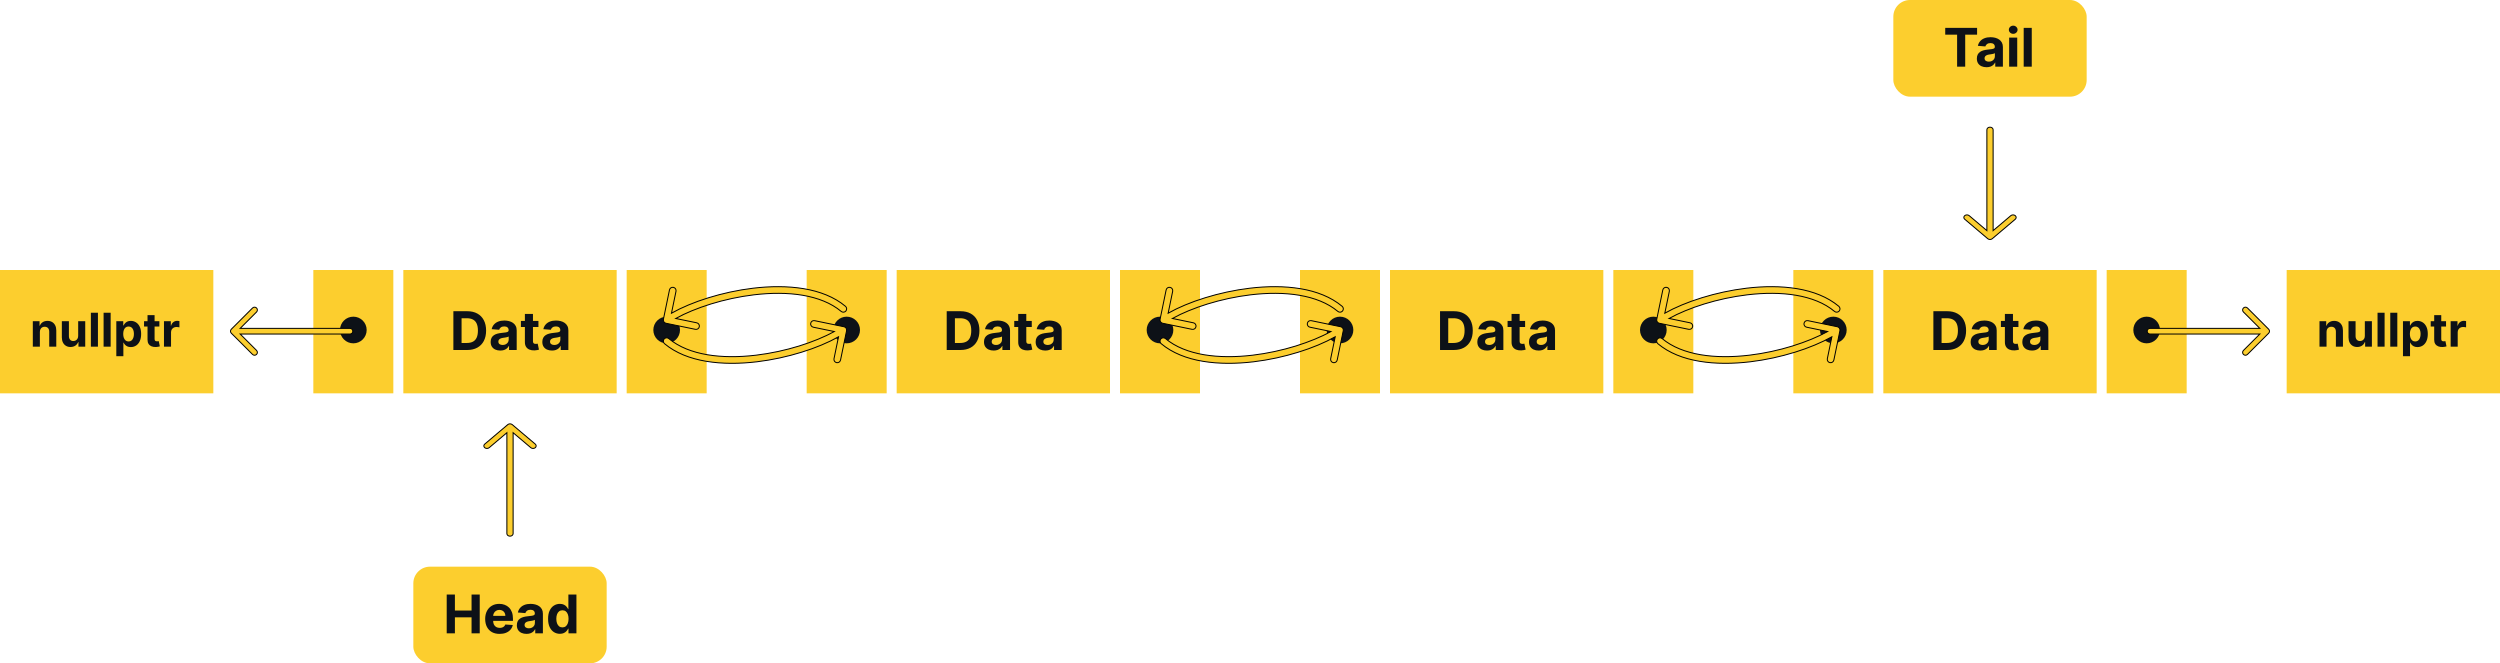 <svg width="750" height="199" viewBox="0 0 750 199" fill="none" xmlns="http://www.w3.org/2000/svg">
<rect x="121" y="81" width="64" height="37" fill="#FCCE2E"/>
<rect x="188" y="81" width="24" height="37" fill="#FCCE2E"/>
<rect x="94" y="81" width="24" height="37" fill="#FCCE2E"/>
<path d="M140.136 105H136.011V93.364H140.17C141.341 93.364 142.348 93.597 143.193 94.062C144.038 94.525 144.688 95.189 145.142 96.057C145.6 96.924 145.83 97.962 145.83 99.171C145.83 100.383 145.6 101.424 145.142 102.295C144.688 103.167 144.034 103.835 143.182 104.301C142.333 104.767 141.318 105 140.136 105ZM138.472 102.892H140.034C140.761 102.892 141.373 102.763 141.869 102.506C142.369 102.244 142.744 101.841 142.994 101.295C143.248 100.746 143.375 100.038 143.375 99.171C143.375 98.311 143.248 97.608 142.994 97.062C142.744 96.517 142.371 96.115 141.875 95.858C141.379 95.6 140.767 95.472 140.04 95.472H138.472V102.892ZM150.095 105.165C149.538 105.165 149.042 105.068 148.607 104.875C148.171 104.678 147.826 104.388 147.572 104.006C147.322 103.619 147.197 103.138 147.197 102.562C147.197 102.078 147.286 101.67 147.464 101.341C147.643 101.011 147.885 100.746 148.192 100.545C148.499 100.345 148.847 100.193 149.237 100.091C149.631 99.989 150.044 99.917 150.476 99.875C150.983 99.822 151.393 99.773 151.703 99.727C152.014 99.678 152.239 99.606 152.379 99.511C152.519 99.417 152.589 99.276 152.589 99.091V99.057C152.589 98.697 152.476 98.419 152.249 98.222C152.025 98.025 151.707 97.926 151.294 97.926C150.858 97.926 150.512 98.023 150.254 98.216C149.997 98.405 149.826 98.644 149.743 98.932L147.504 98.75C147.618 98.22 147.841 97.761 148.175 97.375C148.508 96.985 148.938 96.686 149.464 96.477C149.995 96.265 150.608 96.159 151.305 96.159C151.79 96.159 152.254 96.216 152.697 96.329C153.144 96.443 153.54 96.619 153.885 96.858C154.233 97.097 154.508 97.403 154.709 97.778C154.91 98.15 155.01 98.595 155.01 99.114V105H152.714V103.79H152.646C152.506 104.062 152.319 104.303 152.084 104.511C151.849 104.716 151.567 104.877 151.237 104.994C150.908 105.108 150.527 105.165 150.095 105.165ZM150.788 103.494C151.144 103.494 151.459 103.424 151.732 103.284C152.004 103.14 152.218 102.947 152.374 102.705C152.529 102.462 152.607 102.187 152.607 101.881V100.955C152.531 101.004 152.427 101.049 152.294 101.091C152.165 101.129 152.019 101.165 151.857 101.199C151.694 101.229 151.531 101.258 151.368 101.284C151.205 101.307 151.057 101.328 150.925 101.347C150.641 101.388 150.393 101.455 150.18 101.545C149.968 101.636 149.804 101.759 149.686 101.915C149.569 102.066 149.51 102.256 149.51 102.483C149.51 102.812 149.629 103.064 149.868 103.239C150.11 103.409 150.417 103.494 150.788 103.494ZM161.53 96.273V98.091H156.274V96.273H161.53ZM157.467 94.182H159.888V102.318C159.888 102.542 159.922 102.716 159.99 102.841C160.058 102.962 160.153 103.047 160.274 103.097C160.399 103.146 160.543 103.17 160.706 103.17C160.82 103.17 160.933 103.161 161.047 103.142C161.161 103.119 161.248 103.102 161.308 103.091L161.689 104.892C161.568 104.93 161.397 104.973 161.178 105.023C160.958 105.076 160.691 105.108 160.376 105.119C159.793 105.142 159.282 105.064 158.842 104.886C158.407 104.708 158.068 104.432 157.825 104.057C157.583 103.682 157.464 103.208 157.467 102.636V94.182ZM165.595 105.165C165.038 105.165 164.542 105.068 164.107 104.875C163.671 104.678 163.326 104.388 163.072 104.006C162.822 103.619 162.697 103.138 162.697 102.562C162.697 102.078 162.786 101.67 162.964 101.341C163.143 101.011 163.385 100.746 163.692 100.545C163.999 100.345 164.347 100.193 164.737 100.091C165.131 99.989 165.544 99.917 165.976 99.875C166.483 99.822 166.893 99.773 167.203 99.727C167.514 99.678 167.739 99.606 167.879 99.511C168.019 99.417 168.089 99.276 168.089 99.091V99.057C168.089 98.697 167.976 98.419 167.749 98.222C167.525 98.025 167.207 97.926 166.794 97.926C166.358 97.926 166.012 98.023 165.754 98.216C165.497 98.405 165.326 98.644 165.243 98.932L163.004 98.75C163.118 98.22 163.341 97.761 163.675 97.375C164.008 96.985 164.438 96.686 164.964 96.477C165.495 96.265 166.108 96.159 166.805 96.159C167.29 96.159 167.754 96.216 168.197 96.329C168.644 96.443 169.04 96.619 169.385 96.858C169.733 97.097 170.008 97.403 170.209 97.778C170.41 98.15 170.51 98.595 170.51 99.114V105H168.214V103.79H168.146C168.006 104.062 167.819 104.303 167.584 104.511C167.349 104.716 167.067 104.877 166.737 104.994C166.408 105.108 166.027 105.165 165.595 105.165ZM166.288 103.494C166.644 103.494 166.959 103.424 167.232 103.284C167.504 103.14 167.718 102.947 167.874 102.705C168.029 102.462 168.107 102.187 168.107 101.881V100.955C168.031 101.004 167.927 101.049 167.794 101.091C167.665 101.129 167.519 101.165 167.357 101.199C167.194 101.229 167.031 101.258 166.868 101.284C166.705 101.307 166.557 101.328 166.425 101.347C166.141 101.388 165.893 101.455 165.68 101.545C165.468 101.636 165.304 101.759 165.186 101.915C165.069 102.066 165.01 102.256 165.01 102.483C165.01 102.812 165.129 103.064 165.368 103.239C165.61 103.409 165.917 103.494 166.288 103.494Z" fill="#0D1117"/>
<circle cx="200" cy="99" r="4" fill="#0D1117"/>
<circle cx="106" cy="99" r="4" fill="#0D1117"/>
<rect x="269" y="81" width="64" height="37" fill="#FCCE2E"/>
<rect x="336" y="81" width="24" height="37" fill="#FCCE2E"/>
<rect x="242" y="81" width="24" height="37" fill="#FCCE2E"/>
<path d="M288.136 105H284.011V93.364H288.17C289.341 93.364 290.348 93.597 291.193 94.062C292.038 94.525 292.688 95.189 293.142 96.057C293.6 96.924 293.83 97.962 293.83 99.171C293.83 100.383 293.6 101.424 293.142 102.295C292.688 103.167 292.034 103.835 291.182 104.301C290.333 104.767 289.318 105 288.136 105ZM286.472 102.892H288.034C288.761 102.892 289.373 102.763 289.869 102.506C290.369 102.244 290.744 101.841 290.994 101.295C291.248 100.746 291.375 100.038 291.375 99.171C291.375 98.311 291.248 97.608 290.994 97.062C290.744 96.517 290.371 96.115 289.875 95.858C289.379 95.6 288.767 95.472 288.04 95.472H286.472V102.892ZM298.095 105.165C297.538 105.165 297.042 105.068 296.607 104.875C296.171 104.678 295.826 104.388 295.572 104.006C295.322 103.619 295.197 103.138 295.197 102.562C295.197 102.078 295.286 101.67 295.464 101.341C295.643 101.011 295.885 100.746 296.192 100.545C296.499 100.345 296.847 100.193 297.237 100.091C297.631 99.989 298.044 99.917 298.476 99.875C298.983 99.822 299.393 99.773 299.703 99.727C300.014 99.678 300.239 99.606 300.379 99.511C300.519 99.417 300.589 99.276 300.589 99.091V99.057C300.589 98.697 300.476 98.419 300.249 98.222C300.025 98.025 299.707 97.926 299.294 97.926C298.858 97.926 298.512 98.023 298.254 98.216C297.997 98.405 297.826 98.644 297.743 98.932L295.504 98.75C295.618 98.22 295.841 97.761 296.175 97.375C296.508 96.985 296.938 96.686 297.464 96.477C297.995 96.265 298.608 96.159 299.305 96.159C299.79 96.159 300.254 96.216 300.697 96.329C301.144 96.443 301.54 96.619 301.885 96.858C302.233 97.097 302.508 97.403 302.709 97.778C302.91 98.15 303.01 98.595 303.01 99.114V105H300.714V103.79H300.646C300.506 104.062 300.319 104.303 300.084 104.511C299.849 104.716 299.567 104.877 299.237 104.994C298.908 105.108 298.527 105.165 298.095 105.165ZM298.788 103.494C299.144 103.494 299.459 103.424 299.732 103.284C300.004 103.14 300.218 102.947 300.374 102.705C300.529 102.462 300.607 102.187 300.607 101.881V100.955C300.531 101.004 300.427 101.049 300.294 101.091C300.165 101.129 300.019 101.165 299.857 101.199C299.694 101.229 299.531 101.258 299.368 101.284C299.205 101.307 299.057 101.328 298.925 101.347C298.641 101.388 298.393 101.455 298.18 101.545C297.968 101.636 297.804 101.759 297.686 101.915C297.569 102.066 297.51 102.256 297.51 102.483C297.51 102.812 297.629 103.064 297.868 103.239C298.11 103.409 298.417 103.494 298.788 103.494ZM309.53 96.273V98.091H304.274V96.273H309.53ZM305.467 94.182H307.888V102.318C307.888 102.542 307.922 102.716 307.99 102.841C308.058 102.962 308.153 103.047 308.274 103.097C308.399 103.146 308.543 103.17 308.706 103.17C308.82 103.17 308.933 103.161 309.047 103.142C309.161 103.119 309.248 103.102 309.308 103.091L309.689 104.892C309.568 104.93 309.397 104.973 309.178 105.023C308.958 105.076 308.691 105.108 308.376 105.119C307.793 105.142 307.282 105.064 306.842 104.886C306.407 104.708 306.068 104.432 305.825 104.057C305.583 103.682 305.464 103.208 305.467 102.636V94.182ZM313.595 105.165C313.038 105.165 312.542 105.068 312.107 104.875C311.671 104.678 311.326 104.388 311.072 104.006C310.822 103.619 310.697 103.138 310.697 102.562C310.697 102.078 310.786 101.67 310.964 101.341C311.143 101.011 311.385 100.746 311.692 100.545C311.999 100.345 312.347 100.193 312.737 100.091C313.131 99.989 313.544 99.917 313.976 99.875C314.483 99.822 314.893 99.773 315.203 99.727C315.514 99.678 315.739 99.606 315.879 99.511C316.019 99.417 316.089 99.276 316.089 99.091V99.057C316.089 98.697 315.976 98.419 315.749 98.222C315.525 98.025 315.207 97.926 314.794 97.926C314.358 97.926 314.012 98.023 313.754 98.216C313.497 98.405 313.326 98.644 313.243 98.932L311.004 98.75C311.118 98.22 311.341 97.761 311.675 97.375C312.008 96.985 312.438 96.686 312.964 96.477C313.495 96.265 314.108 96.159 314.805 96.159C315.29 96.159 315.754 96.216 316.197 96.329C316.644 96.443 317.04 96.619 317.385 96.858C317.733 97.097 318.008 97.403 318.209 97.778C318.41 98.15 318.51 98.595 318.51 99.114V105H316.214V103.79H316.146C316.006 104.062 315.819 104.303 315.584 104.511C315.349 104.716 315.067 104.877 314.737 104.994C314.408 105.108 314.027 105.165 313.595 105.165ZM314.288 103.494C314.644 103.494 314.959 103.424 315.232 103.284C315.504 103.14 315.718 102.947 315.874 102.705C316.029 102.462 316.107 102.187 316.107 101.881V100.955C316.031 101.004 315.927 101.049 315.794 101.091C315.665 101.129 315.519 101.165 315.357 101.199C315.194 101.229 315.031 101.258 314.868 101.284C314.705 101.307 314.557 101.328 314.425 101.347C314.141 101.388 313.893 101.455 313.68 101.545C313.468 101.636 313.304 101.759 313.186 101.915C313.069 102.066 313.01 102.256 313.01 102.483C313.01 102.812 313.129 103.064 313.368 103.239C313.61 103.409 313.917 103.494 314.288 103.494Z" fill="#0D1117"/>
<circle cx="348" cy="99" r="4" fill="#0D1117"/>
<circle cx="254" cy="99" r="4" fill="#0D1117"/>
<rect x="417" y="81" width="64" height="37" fill="#FCCE2E"/>
<rect x="484" y="81" width="24" height="37" fill="#FCCE2E"/>
<rect x="390" y="81" width="24" height="37" fill="#FCCE2E"/>
<path d="M436.136 105H432.011V93.364H436.17C437.341 93.364 438.348 93.597 439.193 94.062C440.038 94.525 440.688 95.189 441.142 96.057C441.6 96.924 441.83 97.962 441.83 99.171C441.83 100.383 441.6 101.424 441.142 102.295C440.688 103.167 440.034 103.835 439.182 104.301C438.333 104.767 437.318 105 436.136 105ZM434.472 102.892H436.034C436.761 102.892 437.373 102.763 437.869 102.506C438.369 102.244 438.744 101.841 438.994 101.295C439.248 100.746 439.375 100.038 439.375 99.171C439.375 98.311 439.248 97.608 438.994 97.062C438.744 96.517 438.371 96.115 437.875 95.858C437.379 95.6 436.767 95.472 436.04 95.472H434.472V102.892ZM446.095 105.165C445.538 105.165 445.042 105.068 444.607 104.875C444.171 104.678 443.826 104.388 443.572 104.006C443.322 103.619 443.197 103.138 443.197 102.562C443.197 102.078 443.286 101.67 443.464 101.341C443.643 101.011 443.885 100.746 444.192 100.545C444.499 100.345 444.847 100.193 445.237 100.091C445.631 99.989 446.044 99.917 446.476 99.875C446.983 99.822 447.393 99.773 447.703 99.727C448.014 99.678 448.239 99.606 448.379 99.511C448.519 99.417 448.589 99.276 448.589 99.091V99.057C448.589 98.697 448.476 98.419 448.249 98.222C448.025 98.025 447.707 97.926 447.294 97.926C446.858 97.926 446.512 98.023 446.254 98.216C445.997 98.405 445.826 98.644 445.743 98.932L443.504 98.75C443.618 98.22 443.841 97.761 444.175 97.375C444.508 96.985 444.938 96.686 445.464 96.477C445.995 96.265 446.608 96.159 447.305 96.159C447.79 96.159 448.254 96.216 448.697 96.329C449.144 96.443 449.54 96.619 449.885 96.858C450.233 97.097 450.508 97.403 450.709 97.778C450.91 98.15 451.01 98.595 451.01 99.114V105H448.714V103.79H448.646C448.506 104.062 448.319 104.303 448.084 104.511C447.849 104.716 447.567 104.877 447.237 104.994C446.908 105.108 446.527 105.165 446.095 105.165ZM446.788 103.494C447.144 103.494 447.459 103.424 447.732 103.284C448.004 103.14 448.218 102.947 448.374 102.705C448.529 102.462 448.607 102.187 448.607 101.881V100.955C448.531 101.004 448.427 101.049 448.294 101.091C448.165 101.129 448.019 101.165 447.857 101.199C447.694 101.229 447.531 101.258 447.368 101.284C447.205 101.307 447.057 101.328 446.925 101.347C446.641 101.388 446.393 101.455 446.18 101.545C445.968 101.636 445.804 101.759 445.686 101.915C445.569 102.066 445.51 102.256 445.51 102.483C445.51 102.812 445.629 103.064 445.868 103.239C446.11 103.409 446.417 103.494 446.788 103.494ZM457.53 96.273V98.091H452.274V96.273H457.53ZM453.467 94.182H455.888V102.318C455.888 102.542 455.922 102.716 455.99 102.841C456.058 102.962 456.153 103.047 456.274 103.097C456.399 103.146 456.543 103.17 456.706 103.17C456.82 103.17 456.933 103.161 457.047 103.142C457.161 103.119 457.248 103.102 457.308 103.091L457.689 104.892C457.568 104.93 457.397 104.973 457.178 105.023C456.958 105.076 456.691 105.108 456.376 105.119C455.793 105.142 455.282 105.064 454.842 104.886C454.407 104.708 454.068 104.432 453.825 104.057C453.583 103.682 453.464 103.208 453.467 102.636V94.182ZM461.595 105.165C461.038 105.165 460.542 105.068 460.107 104.875C459.671 104.678 459.326 104.388 459.072 104.006C458.822 103.619 458.697 103.138 458.697 102.562C458.697 102.078 458.786 101.67 458.964 101.341C459.143 101.011 459.385 100.746 459.692 100.545C459.999 100.345 460.347 100.193 460.737 100.091C461.131 99.989 461.544 99.917 461.976 99.875C462.483 99.822 462.893 99.773 463.203 99.727C463.514 99.678 463.739 99.606 463.879 99.511C464.019 99.417 464.089 99.276 464.089 99.091V99.057C464.089 98.697 463.976 98.419 463.749 98.222C463.525 98.025 463.207 97.926 462.794 97.926C462.358 97.926 462.012 98.023 461.754 98.216C461.497 98.405 461.326 98.644 461.243 98.932L459.004 98.75C459.118 98.22 459.341 97.761 459.675 97.375C460.008 96.985 460.438 96.686 460.964 96.477C461.495 96.265 462.108 96.159 462.805 96.159C463.29 96.159 463.754 96.216 464.197 96.329C464.644 96.443 465.04 96.619 465.385 96.858C465.733 97.097 466.008 97.403 466.209 97.778C466.41 98.15 466.51 98.595 466.51 99.114V105H464.214V103.79H464.146C464.006 104.062 463.819 104.303 463.584 104.511C463.349 104.716 463.067 104.877 462.737 104.994C462.408 105.108 462.027 105.165 461.595 105.165ZM462.288 103.494C462.644 103.494 462.959 103.424 463.232 103.284C463.504 103.14 463.718 102.947 463.874 102.705C464.029 102.462 464.107 102.187 464.107 101.881V100.955C464.031 101.004 463.927 101.049 463.794 101.091C463.665 101.129 463.519 101.165 463.357 101.199C463.194 101.229 463.031 101.258 462.868 101.284C462.705 101.307 462.557 101.328 462.425 101.347C462.141 101.388 461.893 101.455 461.68 101.545C461.468 101.636 461.304 101.759 461.186 101.915C461.069 102.066 461.01 102.256 461.01 102.483C461.01 102.812 461.129 103.064 461.368 103.239C461.61 103.409 461.917 103.494 462.288 103.494Z" fill="#0D1117"/>
<circle cx="496" cy="99" r="4" fill="#0D1117"/>
<circle cx="402" cy="99" r="4" fill="#0D1117"/>
<rect x="565" y="81" width="64" height="37" fill="#FCCE2E"/>
<rect x="632" y="81" width="24" height="37" fill="#FCCE2E"/>
<rect x="538" y="81" width="24" height="37" fill="#FCCE2E"/>
<path d="M584.136 105H580.011V93.364H584.17C585.341 93.364 586.348 93.597 587.193 94.062C588.038 94.525 588.688 95.189 589.142 96.057C589.6 96.924 589.83 97.962 589.83 99.171C589.83 100.383 589.6 101.424 589.142 102.295C588.688 103.167 588.034 103.835 587.182 104.301C586.333 104.767 585.318 105 584.136 105ZM582.472 102.892H584.034C584.761 102.892 585.373 102.763 585.869 102.506C586.369 102.244 586.744 101.841 586.994 101.295C587.248 100.746 587.375 100.038 587.375 99.171C587.375 98.311 587.248 97.608 586.994 97.062C586.744 96.517 586.371 96.115 585.875 95.858C585.379 95.6 584.767 95.472 584.04 95.472H582.472V102.892ZM594.095 105.165C593.538 105.165 593.042 105.068 592.607 104.875C592.171 104.678 591.826 104.388 591.572 104.006C591.322 103.619 591.197 103.138 591.197 102.562C591.197 102.078 591.286 101.67 591.464 101.341C591.643 101.011 591.885 100.746 592.192 100.545C592.499 100.345 592.847 100.193 593.237 100.091C593.631 99.989 594.044 99.917 594.476 99.875C594.983 99.822 595.393 99.773 595.703 99.727C596.014 99.678 596.239 99.606 596.379 99.511C596.519 99.417 596.589 99.276 596.589 99.091V99.057C596.589 98.697 596.476 98.419 596.249 98.222C596.025 98.025 595.707 97.926 595.294 97.926C594.858 97.926 594.512 98.023 594.254 98.216C593.997 98.405 593.826 98.644 593.743 98.932L591.504 98.75C591.618 98.22 591.841 97.761 592.175 97.375C592.508 96.985 592.938 96.686 593.464 96.477C593.995 96.265 594.608 96.159 595.305 96.159C595.79 96.159 596.254 96.216 596.697 96.329C597.144 96.443 597.54 96.619 597.885 96.858C598.233 97.097 598.508 97.403 598.709 97.778C598.91 98.15 599.01 98.595 599.01 99.114V105H596.714V103.79H596.646C596.506 104.062 596.319 104.303 596.084 104.511C595.849 104.716 595.567 104.877 595.237 104.994C594.908 105.108 594.527 105.165 594.095 105.165ZM594.788 103.494C595.144 103.494 595.459 103.424 595.732 103.284C596.004 103.14 596.218 102.947 596.374 102.705C596.529 102.462 596.607 102.187 596.607 101.881V100.955C596.531 101.004 596.427 101.049 596.294 101.091C596.165 101.129 596.019 101.165 595.857 101.199C595.694 101.229 595.531 101.258 595.368 101.284C595.205 101.307 595.057 101.328 594.925 101.347C594.641 101.388 594.393 101.455 594.18 101.545C593.968 101.636 593.804 101.759 593.686 101.915C593.569 102.066 593.51 102.256 593.51 102.483C593.51 102.812 593.629 103.064 593.868 103.239C594.11 103.409 594.417 103.494 594.788 103.494ZM605.53 96.273V98.091H600.274V96.273H605.53ZM601.467 94.182H603.888V102.318C603.888 102.542 603.922 102.716 603.99 102.841C604.058 102.962 604.153 103.047 604.274 103.097C604.399 103.146 604.543 103.17 604.706 103.17C604.82 103.17 604.933 103.161 605.047 103.142C605.161 103.119 605.248 103.102 605.308 103.091L605.689 104.892C605.568 104.93 605.397 104.973 605.178 105.023C604.958 105.076 604.691 105.108 604.376 105.119C603.793 105.142 603.282 105.064 602.842 104.886C602.407 104.708 602.068 104.432 601.825 104.057C601.583 103.682 601.464 103.208 601.467 102.636V94.182ZM609.595 105.165C609.038 105.165 608.542 105.068 608.107 104.875C607.671 104.678 607.326 104.388 607.072 104.006C606.822 103.619 606.697 103.138 606.697 102.562C606.697 102.078 606.786 101.67 606.964 101.341C607.143 101.011 607.385 100.746 607.692 100.545C607.999 100.345 608.347 100.193 608.737 100.091C609.131 99.989 609.544 99.917 609.976 99.875C610.483 99.822 610.893 99.773 611.203 99.727C611.514 99.678 611.739 99.606 611.879 99.511C612.019 99.417 612.089 99.276 612.089 99.091V99.057C612.089 98.697 611.976 98.419 611.749 98.222C611.525 98.025 611.207 97.926 610.794 97.926C610.358 97.926 610.012 98.023 609.754 98.216C609.497 98.405 609.326 98.644 609.243 98.932L607.004 98.75C607.118 98.22 607.341 97.761 607.675 97.375C608.008 96.985 608.438 96.686 608.964 96.477C609.495 96.265 610.108 96.159 610.805 96.159C611.29 96.159 611.754 96.216 612.197 96.329C612.644 96.443 613.04 96.619 613.385 96.858C613.733 97.097 614.008 97.403 614.209 97.778C614.41 98.15 614.51 98.595 614.51 99.114V105H612.214V103.79H612.146C612.006 104.062 611.819 104.303 611.584 104.511C611.349 104.716 611.067 104.877 610.737 104.994C610.408 105.108 610.027 105.165 609.595 105.165ZM610.288 103.494C610.644 103.494 610.959 103.424 611.232 103.284C611.504 103.14 611.718 102.947 611.874 102.705C612.029 102.462 612.107 102.187 612.107 101.881V100.955C612.031 101.004 611.927 101.049 611.794 101.091C611.665 101.129 611.519 101.165 611.357 101.199C611.194 101.229 611.031 101.258 610.868 101.284C610.705 101.307 610.557 101.328 610.425 101.347C610.141 101.388 609.893 101.455 609.68 101.545C609.468 101.636 609.304 101.759 609.186 101.915C609.069 102.066 609.01 102.256 609.01 102.483C609.01 102.812 609.129 103.064 609.368 103.239C609.61 103.409 609.917 103.494 610.288 103.494Z" fill="#0D1117"/>
<circle cx="644" cy="99" r="4" fill="#0D1117"/>
<circle cx="550" cy="99" r="4" fill="#0D1117"/>
<rect x="686" y="81" width="64" height="37" fill="#FCCE2E"/>
<path d="M697.963 99.585V104H695.845V96.364H697.864V97.711H697.953C698.122 97.267 698.406 96.915 698.803 96.657C699.201 96.395 699.683 96.264 700.25 96.264C700.78 96.264 701.243 96.38 701.637 96.612C702.031 96.844 702.338 97.176 702.557 97.606C702.776 98.034 702.885 98.544 702.885 99.138V104H700.767V99.516C700.77 99.048 700.651 98.684 700.409 98.422C700.167 98.157 699.834 98.024 699.41 98.024C699.125 98.024 698.873 98.085 698.654 98.208C698.439 98.331 698.27 98.51 698.147 98.745C698.028 98.977 697.966 99.257 697.963 99.585ZM709.451 100.749V96.364H711.569V104H709.536V102.613H709.456C709.284 103.06 708.997 103.42 708.596 103.692C708.198 103.964 707.713 104.099 707.139 104.099C706.629 104.099 706.18 103.983 705.792 103.751C705.404 103.519 705.101 103.19 704.882 102.762C704.667 102.335 704.557 101.822 704.554 101.226V96.364H706.672V100.848C706.675 101.299 706.796 101.655 707.035 101.917C707.274 102.179 707.593 102.31 707.994 102.31C708.25 102.31 708.488 102.252 708.71 102.136C708.932 102.016 709.111 101.841 709.247 101.609C709.387 101.377 709.454 101.09 709.451 100.749ZM715.381 93.818V104H713.263V93.818H715.381ZM719.195 93.818V104H717.078V93.818H719.195ZM720.892 106.864V96.364H722.98V97.646H723.075C723.167 97.441 723.302 97.232 723.477 97.02C723.656 96.805 723.888 96.626 724.173 96.483C724.462 96.337 724.82 96.264 725.247 96.264C725.804 96.264 726.318 96.41 726.788 96.702C727.259 96.99 727.635 97.426 727.917 98.009C728.199 98.589 728.339 99.317 728.339 100.192C728.339 101.044 728.202 101.763 727.927 102.349C727.655 102.933 727.284 103.375 726.813 103.677C726.346 103.975 725.822 104.124 725.242 104.124C724.831 104.124 724.482 104.056 724.193 103.92C723.908 103.785 723.674 103.614 723.492 103.408C723.31 103.2 723.171 102.989 723.075 102.777H723.01V106.864H720.892ZM722.965 100.182C722.965 100.636 723.028 101.032 723.154 101.37C723.28 101.708 723.462 101.972 723.701 102.161C723.94 102.346 724.23 102.439 724.571 102.439C724.916 102.439 725.207 102.344 725.446 102.156C725.685 101.963 725.865 101.698 725.988 101.36C726.114 101.019 726.177 100.626 726.177 100.182C726.177 99.741 726.116 99.353 725.993 99.019C725.87 98.684 725.69 98.422 725.451 98.233C725.212 98.044 724.919 97.95 724.571 97.95C724.226 97.95 723.935 98.041 723.696 98.223C723.461 98.405 723.28 98.664 723.154 98.999C723.028 99.333 722.965 99.728 722.965 100.182ZM733.813 96.364V97.954H729.214V96.364H733.813ZM730.259 94.534H732.376V101.653C732.376 101.849 732.406 102.001 732.466 102.111C732.526 102.217 732.608 102.291 732.714 102.335C732.824 102.378 732.95 102.399 733.092 102.399C733.192 102.399 733.291 102.391 733.391 102.374C733.49 102.354 733.566 102.339 733.619 102.33L733.952 103.906C733.846 103.939 733.697 103.977 733.505 104.02C733.313 104.066 733.079 104.094 732.804 104.104C732.294 104.124 731.846 104.056 731.462 103.901C731.08 103.745 730.784 103.503 730.572 103.175C730.36 102.847 730.255 102.432 730.259 101.932V94.534ZM735.193 104V96.364H737.246V97.696H737.326C737.465 97.222 737.699 96.864 738.027 96.622C738.355 96.377 738.733 96.254 739.16 96.254C739.266 96.254 739.381 96.261 739.503 96.274C739.626 96.287 739.734 96.306 739.826 96.329V98.208C739.727 98.178 739.589 98.152 739.414 98.129C739.238 98.105 739.077 98.094 738.931 98.094C738.62 98.094 738.342 98.162 738.096 98.298C737.854 98.43 737.662 98.616 737.52 98.854C737.38 99.093 737.311 99.368 737.311 99.68V104H735.193Z" fill="#0D1117"/>
<rect y="81" width="64" height="37" fill="#FCCE2E"/>
<path d="M11.963 99.585V104H9.845V96.364H11.864V97.711H11.953C12.122 97.267 12.405 96.915 12.803 96.657C13.201 96.395 13.683 96.264 14.25 96.264C14.78 96.264 15.243 96.38 15.637 96.612C16.032 96.844 16.338 97.176 16.557 97.606C16.776 98.034 16.885 98.544 16.885 99.138V104H14.767V99.516C14.77 99.048 14.651 98.684 14.409 98.422C14.167 98.157 13.834 98.024 13.41 98.024C13.125 98.024 12.873 98.085 12.654 98.208C12.439 98.331 12.27 98.51 12.147 98.745C12.028 98.977 11.966 99.257 11.963 99.585ZM23.451 100.749V96.364H25.569V104H23.536V102.613H23.456C23.284 103.06 22.997 103.42 22.596 103.692C22.198 103.964 21.713 104.099 21.139 104.099C20.629 104.099 20.18 103.983 19.792 103.751C19.404 103.519 19.101 103.19 18.882 102.762C18.667 102.335 18.558 101.822 18.554 101.226V96.364H20.672V100.848C20.675 101.299 20.796 101.655 21.035 101.917C21.274 102.179 21.593 102.31 21.994 102.31C22.25 102.31 22.488 102.252 22.71 102.136C22.933 102.016 23.111 101.841 23.247 101.609C23.387 101.377 23.454 101.09 23.451 100.749ZM29.381 93.818V104H27.263V93.818H29.381ZM33.196 93.818V104H31.078V93.818H33.196ZM34.892 106.864V96.364H36.98V97.646H37.075C37.167 97.441 37.302 97.232 37.477 97.02C37.656 96.805 37.888 96.626 38.173 96.483C38.462 96.337 38.82 96.264 39.247 96.264C39.804 96.264 40.318 96.41 40.788 96.702C41.259 96.99 41.635 97.426 41.917 98.009C42.199 98.589 42.34 99.317 42.34 100.192C42.34 101.044 42.202 101.763 41.927 102.349C41.655 102.933 41.284 103.375 40.813 103.677C40.346 103.975 39.822 104.124 39.242 104.124C38.831 104.124 38.481 104.056 38.193 103.92C37.908 103.785 37.675 103.614 37.492 103.408C37.31 103.2 37.171 102.989 37.075 102.777H37.01V106.864H34.892ZM36.965 100.182C36.965 100.636 37.028 101.032 37.154 101.37C37.28 101.708 37.462 101.972 37.701 102.161C37.94 102.346 38.23 102.439 38.571 102.439C38.916 102.439 39.207 102.344 39.446 102.156C39.685 101.963 39.865 101.698 39.988 101.36C40.114 101.019 40.177 100.626 40.177 100.182C40.177 99.741 40.115 99.353 39.993 99.019C39.87 98.684 39.69 98.422 39.451 98.233C39.212 98.044 38.919 97.95 38.571 97.95C38.226 97.95 37.935 98.041 37.696 98.223C37.461 98.405 37.28 98.664 37.154 98.999C37.028 99.333 36.965 99.728 36.965 100.182ZM47.813 96.364V97.954H43.215V96.364H47.813ZM44.258 94.534H46.376V101.653C46.376 101.849 46.406 102.001 46.466 102.111C46.526 102.217 46.608 102.291 46.715 102.335C46.824 102.378 46.95 102.399 47.092 102.399C47.192 102.399 47.291 102.391 47.391 102.374C47.49 102.354 47.566 102.339 47.619 102.33L47.952 103.906C47.846 103.939 47.697 103.977 47.505 104.02C47.313 104.066 47.079 104.094 46.804 104.104C46.294 104.124 45.846 104.056 45.462 103.901C45.081 103.745 44.784 103.503 44.572 103.175C44.36 102.847 44.255 102.432 44.258 101.932V94.534ZM49.193 104V96.364H51.246V97.696H51.326C51.465 97.222 51.699 96.864 52.027 96.622C52.355 96.377 52.733 96.254 53.16 96.254C53.266 96.254 53.381 96.261 53.503 96.274C53.626 96.287 53.733 96.306 53.826 96.329V98.208C53.727 98.178 53.589 98.152 53.414 98.129C53.238 98.105 53.077 98.094 52.931 98.094C52.62 98.094 52.342 98.162 52.096 98.298C51.854 98.43 51.662 98.616 51.52 98.854C51.38 99.093 51.311 99.368 51.311 99.68V104H49.193Z" fill="#0D1117"/>
<path d="M154.183 130.023L153.936 129.814L153.936 130.137L153.936 160.081C153.936 160.483 153.542 160.85 153 160.85C152.458 160.85 152.064 160.483 152.064 160.081L152.064 130.137L152.064 129.814L151.817 130.023L146.758 134.302C146.389 134.614 145.783 134.614 145.415 134.302C145.062 134.003 145.062 133.531 145.415 133.232L152.329 127.384C152.697 127.072 153.303 127.072 153.671 127.384L160.585 133.232C160.938 133.531 160.938 134.003 160.585 134.302C160.217 134.614 159.611 134.614 159.242 134.302L154.183 130.023Z" fill="#FCCE2E" stroke="black" stroke-width="0.3"/>
<path d="M595.817 68.977L596.064 69.186L596.064 68.863L596.064 38.919C596.064 38.517 596.458 38.15 597 38.15C597.542 38.15 597.936 38.517 597.936 38.919L597.936 68.863L597.936 69.186L598.183 68.977L603.242 64.698C603.611 64.386 604.217 64.386 604.585 64.698C604.938 64.997 604.938 65.469 604.585 65.768L597.671 71.616C597.303 71.928 596.697 71.928 596.329 71.616L589.415 65.768C589.062 65.469 589.062 64.997 589.415 64.698C589.783 64.386 590.389 64.386 590.758 64.698L595.817 68.977Z" fill="#FCCE2E" stroke="black" stroke-width="0.3"/>
<rect x="124" y="170" width="58" height="29" rx="5" fill="#FCCE2E"/>
<rect x="568" width="58" height="29" rx="5" fill="#FCCE2E"/>
<path d="M134.011 190V178.364H136.472V183.165H141.466V178.364H143.92V190H141.466V185.193H136.472V190H134.011ZM149.881 190.17C148.983 190.17 148.21 189.989 147.562 189.625C146.919 189.258 146.422 188.739 146.074 188.068C145.725 187.394 145.551 186.597 145.551 185.676C145.551 184.778 145.725 183.991 146.074 183.312C146.422 182.634 146.913 182.106 147.545 181.727C148.182 181.348 148.928 181.159 149.784 181.159C150.36 181.159 150.896 181.252 151.392 181.438C151.892 181.619 152.328 181.894 152.699 182.261C153.074 182.629 153.366 183.091 153.574 183.648C153.782 184.201 153.886 184.848 153.886 185.591V186.256H146.517V184.756H151.608C151.608 184.407 151.532 184.098 151.381 183.83C151.229 183.561 151.019 183.35 150.75 183.199C150.485 183.044 150.176 182.966 149.824 182.966C149.456 182.966 149.131 183.051 148.847 183.222C148.566 183.388 148.347 183.614 148.188 183.898C148.028 184.178 147.947 184.491 147.943 184.835V186.261C147.943 186.693 148.023 187.066 148.182 187.381C148.345 187.695 148.574 187.938 148.869 188.108C149.165 188.278 149.515 188.364 149.92 188.364C150.189 188.364 150.436 188.326 150.659 188.25C150.883 188.174 151.074 188.061 151.233 187.909C151.392 187.758 151.513 187.572 151.597 187.352L153.835 187.5C153.722 188.038 153.489 188.508 153.136 188.909C152.788 189.307 152.337 189.617 151.784 189.841C151.235 190.061 150.6 190.17 149.881 190.17ZM157.955 190.165C157.398 190.165 156.902 190.068 156.466 189.875C156.03 189.678 155.686 189.388 155.432 189.006C155.182 188.619 155.057 188.138 155.057 187.562C155.057 187.078 155.146 186.67 155.324 186.341C155.502 186.011 155.744 185.746 156.051 185.545C156.358 185.345 156.706 185.193 157.097 185.091C157.491 184.989 157.903 184.917 158.335 184.875C158.843 184.822 159.252 184.773 159.562 184.727C159.873 184.678 160.098 184.606 160.239 184.511C160.379 184.417 160.449 184.277 160.449 184.091V184.057C160.449 183.697 160.335 183.419 160.108 183.222C159.884 183.025 159.566 182.926 159.153 182.926C158.718 182.926 158.371 183.023 158.114 183.216C157.856 183.405 157.686 183.644 157.602 183.932L155.364 183.75C155.477 183.22 155.701 182.761 156.034 182.375C156.367 181.985 156.797 181.686 157.324 181.477C157.854 181.265 158.468 181.159 159.165 181.159C159.65 181.159 160.114 181.216 160.557 181.33C161.004 181.443 161.4 181.619 161.744 181.858C162.093 182.097 162.367 182.403 162.568 182.778C162.769 183.15 162.869 183.595 162.869 184.114V190H160.574V188.79H160.506C160.366 189.062 160.178 189.303 159.943 189.511C159.708 189.716 159.426 189.877 159.097 189.994C158.767 190.108 158.386 190.165 157.955 190.165ZM158.648 188.494C159.004 188.494 159.318 188.424 159.591 188.284C159.864 188.14 160.078 187.947 160.233 187.705C160.388 187.462 160.466 187.187 160.466 186.881V185.955C160.39 186.004 160.286 186.049 160.153 186.091C160.025 186.129 159.879 186.165 159.716 186.199C159.553 186.229 159.39 186.258 159.227 186.284C159.064 186.307 158.917 186.328 158.784 186.347C158.5 186.388 158.252 186.455 158.04 186.545C157.828 186.636 157.663 186.759 157.545 186.915C157.428 187.066 157.369 187.256 157.369 187.483C157.369 187.812 157.489 188.064 157.727 188.239C157.97 188.409 158.277 188.494 158.648 188.494ZM167.963 190.142C167.3 190.142 166.7 189.972 166.162 189.631C165.628 189.286 165.204 188.78 164.889 188.114C164.579 187.443 164.423 186.621 164.423 185.648C164.423 184.648 164.584 183.816 164.906 183.153C165.228 182.487 165.656 181.989 166.19 181.659C166.728 181.326 167.317 181.159 167.957 181.159C168.446 181.159 168.853 181.242 169.179 181.409C169.509 181.572 169.774 181.777 169.974 182.023C170.179 182.265 170.334 182.504 170.44 182.739H170.514V178.364H172.929V190H170.543V188.602H170.44C170.327 188.845 170.166 189.085 169.957 189.324C169.753 189.559 169.486 189.754 169.156 189.909C168.83 190.064 168.433 190.142 167.963 190.142ZM168.73 188.216C169.12 188.216 169.45 188.11 169.719 187.898C169.991 187.682 170.2 187.381 170.344 186.994C170.491 186.608 170.565 186.155 170.565 185.636C170.565 185.117 170.493 184.667 170.349 184.284C170.205 183.902 169.997 183.606 169.724 183.398C169.452 183.189 169.12 183.085 168.73 183.085C168.332 183.085 167.997 183.193 167.724 183.409C167.452 183.625 167.245 183.924 167.105 184.307C166.965 184.689 166.895 185.133 166.895 185.636C166.895 186.144 166.965 186.593 167.105 186.983C167.249 187.369 167.455 187.672 167.724 187.892C167.997 188.108 168.332 188.216 168.73 188.216Z" fill="#0D1117"/>
<path d="M583.568 10.392V8.364H593.125V10.392H589.562V20H587.131V10.392H583.568ZM595.955 20.165C595.398 20.165 594.902 20.068 594.466 19.875C594.03 19.678 593.686 19.388 593.432 19.006C593.182 18.619 593.057 18.138 593.057 17.562C593.057 17.078 593.146 16.671 593.324 16.341C593.502 16.011 593.744 15.746 594.051 15.546C594.358 15.345 594.706 15.193 595.097 15.091C595.491 14.989 595.903 14.917 596.335 14.875C596.843 14.822 597.252 14.773 597.562 14.727C597.873 14.678 598.098 14.606 598.239 14.511C598.379 14.417 598.449 14.277 598.449 14.091V14.057C598.449 13.697 598.335 13.419 598.108 13.222C597.884 13.025 597.566 12.926 597.153 12.926C596.718 12.926 596.371 13.023 596.114 13.216C595.856 13.405 595.686 13.644 595.602 13.932L593.364 13.75C593.477 13.22 593.701 12.761 594.034 12.375C594.367 11.985 594.797 11.686 595.324 11.477C595.854 11.265 596.468 11.159 597.165 11.159C597.65 11.159 598.114 11.216 598.557 11.329C599.004 11.443 599.4 11.619 599.744 11.858C600.093 12.097 600.367 12.403 600.568 12.778C600.769 13.15 600.869 13.595 600.869 14.114V20H598.574V18.79H598.506C598.366 19.062 598.178 19.303 597.943 19.511C597.708 19.716 597.426 19.877 597.097 19.994C596.767 20.108 596.386 20.165 595.955 20.165ZM596.648 18.494C597.004 18.494 597.318 18.424 597.591 18.284C597.864 18.14 598.078 17.947 598.233 17.704C598.388 17.462 598.466 17.188 598.466 16.881V15.954C598.39 16.004 598.286 16.049 598.153 16.091C598.025 16.129 597.879 16.165 597.716 16.199C597.553 16.229 597.39 16.258 597.227 16.284C597.064 16.307 596.917 16.328 596.784 16.347C596.5 16.388 596.252 16.454 596.04 16.546C595.828 16.636 595.663 16.759 595.545 16.915C595.428 17.066 595.369 17.256 595.369 17.483C595.369 17.812 595.489 18.064 595.727 18.239C595.97 18.409 596.277 18.494 596.648 18.494ZM602.747 20V11.273H605.168V20H602.747ZM603.963 10.148C603.603 10.148 603.295 10.028 603.037 9.79C602.783 9.547 602.656 9.258 602.656 8.92C602.656 8.587 602.783 8.301 603.037 8.062C603.295 7.82 603.603 7.699 603.963 7.699C604.323 7.699 604.63 7.82 604.884 8.062C605.141 8.301 605.27 8.587 605.27 8.92C605.27 9.258 605.141 9.547 604.884 9.79C604.63 10.028 604.323 10.148 603.963 10.148ZM609.527 8.364V20H607.107V8.364H609.527Z" fill="#0D1117"/>
<path fill-rule="evenodd" clip-rule="evenodd" d="M201.443 93.956L202.8 87.388C202.911 86.847 202.563 86.318 202.023 86.207C201.482 86.095 200.953 86.443 200.841 86.984L199.021 95.798C198.909 96.339 199.257 96.868 199.798 96.979L208.612 98.8C209.153 98.911 209.682 98.563 209.793 98.023C209.905 97.482 209.557 96.953 209.016 96.841L202.711 95.539C208.528 92.336 217.281 89.509 226.183 88.446C236.311 87.237 246.297 88.351 252.358 93.424C252.782 93.779 253.412 93.723 253.767 93.299C254.121 92.876 254.065 92.245 253.642 91.891C246.925 86.269 236.22 85.234 225.946 86.46C216.703 87.564 207.542 90.527 201.443 93.956Z" fill="#FCCE2E" stroke="black" stroke-width="0.3" stroke-linecap="round"/>
<path fill-rule="evenodd" clip-rule="evenodd" d="M251.557 101.044L250.2 107.612C250.089 108.153 250.437 108.682 250.977 108.793C251.518 108.905 252.047 108.557 252.159 108.016L253.979 99.202C254.091 98.661 253.743 98.132 253.202 98.021L244.388 96.2C243.847 96.089 243.318 96.437 243.207 96.977C243.095 97.518 243.443 98.047 243.984 98.159L250.289 99.461C244.472 102.664 235.719 105.491 226.817 106.554C216.69 107.763 206.703 106.649 200.642 101.575C200.218 101.221 199.588 101.277 199.233 101.7C198.879 102.124 198.935 102.755 199.358 103.109C206.075 108.731 216.78 109.766 227.054 108.54C236.297 107.437 245.458 104.473 251.557 101.044Z" fill="#FCCE2E" stroke="black" stroke-width="0.3"/>
<path fill-rule="evenodd" clip-rule="evenodd" d="M350.444 93.956L351.8 87.388C351.912 86.847 351.564 86.318 351.023 86.207C350.482 86.095 349.953 86.443 349.841 86.984L348.021 95.798C347.909 96.338 348.257 96.868 348.798 96.979L357.612 98.799C358.153 98.911 358.682 98.563 358.794 98.022C358.905 97.481 358.557 96.953 358.016 96.841L351.711 95.539C357.528 92.336 366.282 89.508 375.183 88.446C385.311 87.237 395.297 88.351 401.358 93.424C401.782 93.779 402.413 93.723 402.767 93.299C403.122 92.876 403.066 92.245 402.642 91.891C395.925 86.268 385.22 85.234 374.946 86.46C365.703 87.563 356.542 90.527 350.444 93.956Z" fill="#FCCE2E" stroke="black" stroke-width="0.3" stroke-linecap="round"/>
<path fill-rule="evenodd" clip-rule="evenodd" d="M400.557 101.044L399.201 107.612C399.089 108.152 399.437 108.681 399.978 108.793C400.519 108.905 401.048 108.557 401.159 108.016L402.98 99.202C403.091 98.661 402.743 98.132 402.202 98.02L393.388 96.2C392.848 96.088 392.319 96.436 392.207 96.977C392.095 97.518 392.443 98.047 392.984 98.159L399.289 99.461C393.473 102.664 384.719 105.491 375.817 106.554C365.69 107.762 355.703 106.648 349.642 101.575C349.219 101.221 348.588 101.277 348.233 101.7C347.879 102.124 347.935 102.754 348.358 103.109C355.075 108.731 365.781 109.766 376.054 108.54C385.297 107.436 394.459 104.472 400.557 101.044Z" fill="#FCCE2E" stroke="black" stroke-width="0.3"/>
<path fill-rule="evenodd" clip-rule="evenodd" d="M499.444 93.956L500.8 87.388C500.912 86.847 500.564 86.318 500.023 86.207C499.482 86.095 498.953 86.443 498.841 86.984L497.021 95.798C496.909 96.338 497.257 96.868 497.798 96.979L506.612 98.799C507.153 98.911 507.682 98.563 507.794 98.022C507.905 97.481 507.557 96.953 507.016 96.841L500.711 95.539C506.528 92.336 515.282 89.508 524.183 88.446C534.311 87.237 544.297 88.351 550.358 93.424C550.782 93.779 551.413 93.723 551.767 93.299C552.122 92.876 552.066 92.245 551.642 91.891C544.925 86.268 534.22 85.234 523.946 86.46C514.703 87.563 505.542 90.527 499.444 93.956Z" fill="#FCCE2E" stroke="black" stroke-width="0.3" stroke-linecap="round"/>
<path fill-rule="evenodd" clip-rule="evenodd" d="M549.557 101.044L548.201 107.612C548.089 108.152 548.437 108.681 548.978 108.793C549.519 108.905 550.048 108.557 550.159 108.016L551.98 99.202C552.091 98.661 551.743 98.132 551.202 98.02L542.388 96.2C541.848 96.088 541.319 96.436 541.207 96.977C541.095 97.518 541.443 98.047 541.984 98.159L548.289 99.461C542.473 102.664 533.719 105.491 524.817 106.554C514.69 107.762 504.703 106.648 498.642 101.575C498.219 101.221 497.588 101.277 497.233 101.7C496.879 102.124 496.935 102.754 497.358 103.109C504.075 108.731 514.781 109.766 525.054 108.54C534.297 107.436 543.459 104.472 549.557 101.044Z" fill="#FCCE2E" stroke="black" stroke-width="0.3"/>
<path d="M677.692 100.47L677.948 100.214H677.586H645C644.531 100.214 644.15 99.833 644.15 99.364C644.15 98.894 644.531 98.514 645 98.514H677.586H677.948L677.692 98.258L673.035 93.601C672.703 93.269 672.703 92.731 673.035 92.399C673.367 92.067 673.905 92.067 674.237 92.399L680.601 98.763C680.933 99.095 680.933 99.633 680.601 99.965L674.237 106.329C673.905 106.661 673.367 106.661 673.035 106.329C672.703 105.997 672.703 105.459 673.035 105.127L677.692 100.47Z" fill="#FCCE2E" stroke="black" stroke-width="0.3"/>
<path d="M72.308 98.258L72.052 98.514L72.414 98.514L105 98.514C105.469 98.514 105.85 98.894 105.85 99.364C105.85 99.833 105.469 100.214 105 100.214L72.414 100.214L72.052 100.214L72.308 100.47L76.965 105.127C77.297 105.459 77.297 105.997 76.965 106.329C76.633 106.661 76.095 106.661 75.763 106.329L69.399 99.965C69.067 99.633 69.067 99.095 69.399 98.763L75.763 92.399C76.095 92.067 76.633 92.067 76.965 92.399C77.297 92.731 77.297 93.269 76.965 93.601L72.308 98.258Z" fill="#FCCE2E" stroke="black" stroke-width="0.3"/>
</svg>
